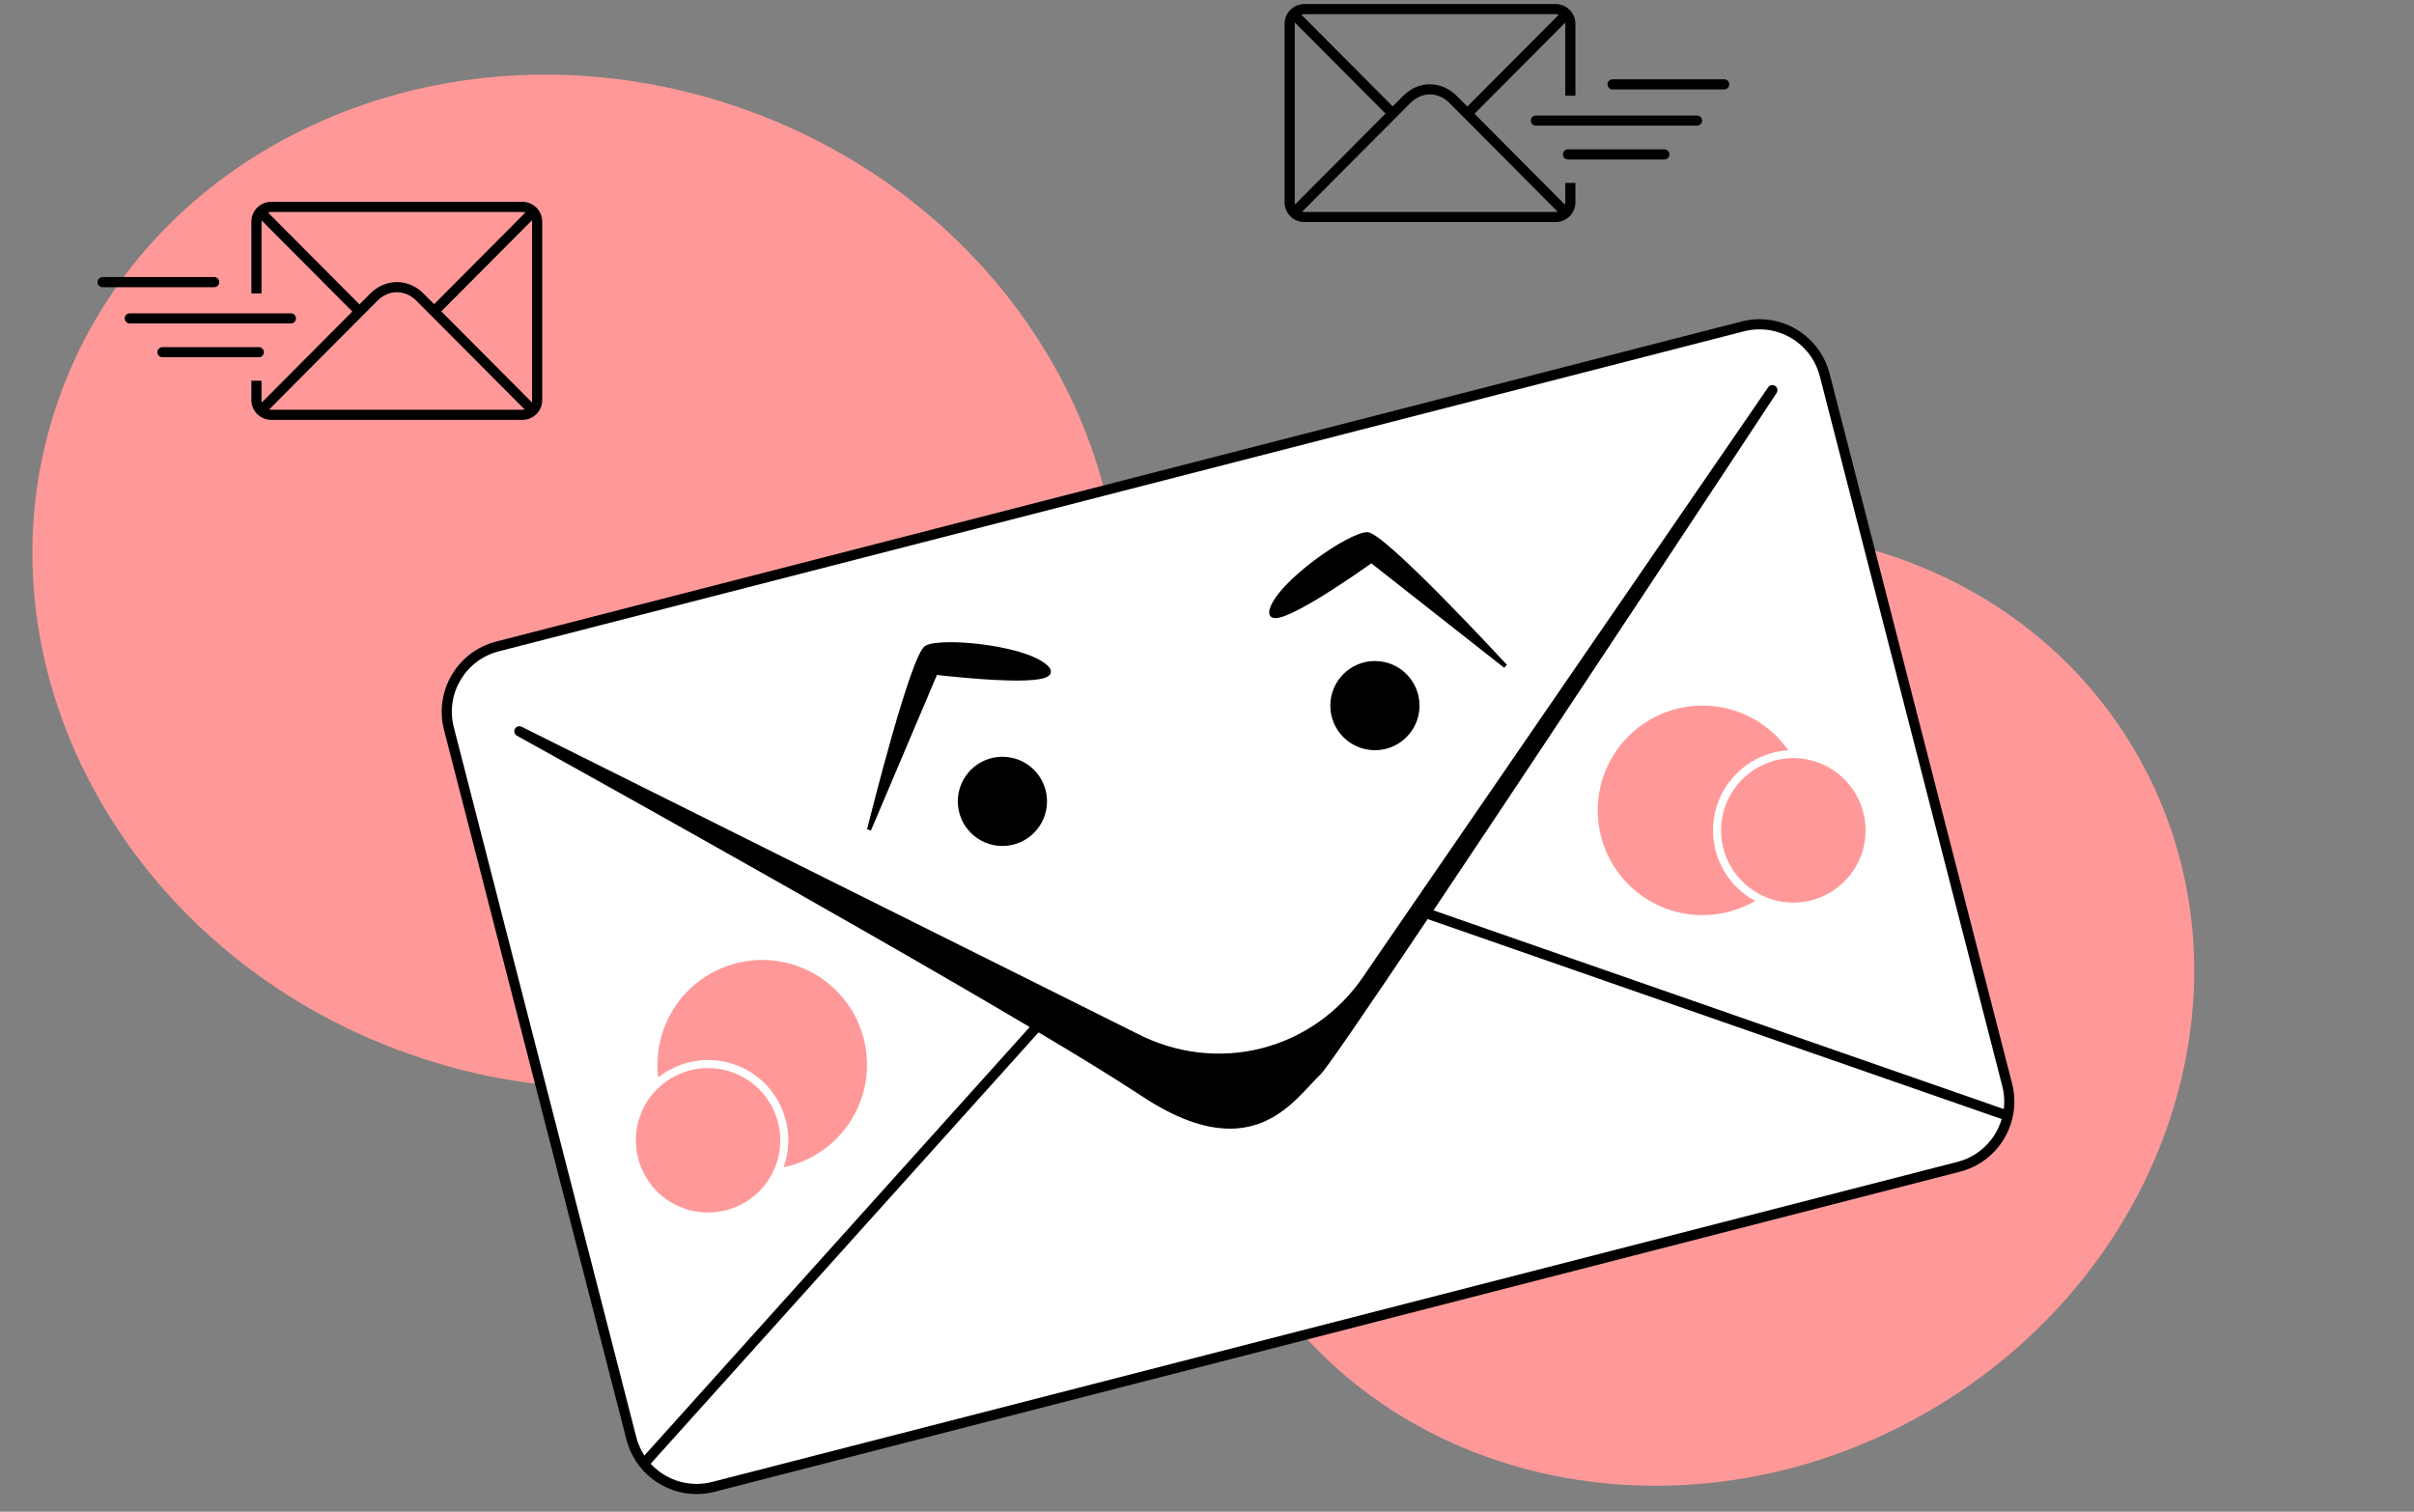 <?xml version="1.0" encoding="utf-8"?>
<!-- Generator: Adobe Illustrator 15.0.0, SVG Export Plug-In . SVG Version: 6.00 Build 0)  -->
<!DOCTYPE svg PUBLIC "-//W3C//DTD SVG 1.1//EN" "http://www.w3.org/Graphics/SVG/1.1/DTD/svg11.dtd">
<svg version="1.1" id="Ebene_1" xmlns="http://www.w3.org/2000/svg" xmlns:xlink="http://www.w3.org/1999/xlink" x="0px" y="0px"
	 width="595.279px" height="372.814px" viewBox="0 0 595.279 372.814" enable-background="new 0 0 595.279 372.814"
	 xml:space="preserve">
<rect x="0" y="0" width="595.279" height="372.814" fill="#808080" stroke="none"/>
<g id="sun_1_">
	<path fill="#FF9999" enable-background="new    " d="M527.238,186.49c-31.33-55.309-105.791-72.348-166.311-38.065
		c-60.527,34.285-84.18,106.92-52.852,162.23c31.34,55.302,105.799,72.35,166.32,38.066
		C534.907,314.429,558.577,241.801,527.238,186.49z"/>
	<path fill="#FF9999" enable-background="new    " d="M182.993,26.75C112.508,1.997,37.042,34.161,14.422,98.569
		c-22.605,64.412,16.192,136.688,86.67,161.436c70.479,24.735,145.95-7.41,168.563-71.827
		C292.273,123.77,253.468,51.498,182.993,26.75z"/>
</g>
<g id="contact">
	<path fill="#EDF8FA" d="M114.931,155.689"/>
	<g>
		<g>
			<path fill="#FFFFFF" d="M110.693,179.653c-2.284-8.886,3.067-17.939,11.954-20.226l307.087-78.93
				c8.887-2.284,17.94,3.067,20.225,11.953l45,175.075c2.283,8.885-3.068,17.938-11.953,20.225l-307.086,78.93
				c-8.887,2.285-17.941-3.065-20.226-11.952L110.693,179.653z"/>
			<path d="M171.77,368.459c-8.148,0-15.258-5.519-17.287-13.419l-45-175.075c-2.452-9.538,3.313-19.294,12.853-21.747
				l307.088-78.93c1.462-0.376,2.963-0.566,4.459-0.566c8.147,0,15.256,5.52,17.287,13.419l44.999,175.075
				c2.452,9.538-3.313,19.294-12.853,21.747l-307.086,78.93C174.768,368.267,173.267,368.459,171.77,368.459z M433.881,81.22
				c-1.287,0-2.578,0.164-3.837,0.488l-307.087,78.93c-8.204,2.109-13.163,10.5-11.054,18.702l45,175.075
				c1.747,6.796,7.859,11.542,14.866,11.542c1.287,0,2.579-0.164,3.838-0.488l307.086-78.93
				c8.203-2.109,13.162-10.499,11.054-18.702L448.748,92.762C447.001,85.967,440.887,81.22,433.881,81.22z"/>
		</g>
		<g>
			<circle cx="339.047" cy="174.015" r="10.999"/>
			<path d="M337.298,131.245c-4.466-0.251-22.59,12.352-24.237,19.145c-0.16,0.656-0.097,1.175,0.189,1.537
				c0.268,0.339,0.693,0.512,1.269,0.512c4.526,0,21.09-11.693,23.643-13.517l32.76,25.766l0.676-0.732
				C368.525,160.633,341.452,131.508,337.298,131.245z"/>
			<circle cx="247.189" cy="197.627" r="11"/>
			<path d="M234.306,158.376c-2.161,0-4.992,0.162-6.211,0.938c-3.511,2.233-13.182,40.805-14.272,45.194l0.946,0.315l16.274-38.371
				c2.078,0.241,12.35,1.388,19.717,1.388c6.679,0,7.938-0.919,8.291-1.72c0.161-0.366,0.208-0.963-0.488-1.724
				C254.964,160.468,242.163,158.376,234.306,158.376z"/>
		</g>
		<path d="M495.172,273.878L353.484,224.51c32.356-48.27,81.61-123.039,84.616-127.604c0.377-0.572,0.224-1.342-0.346-1.726
			c-0.568-0.382-1.34-0.235-1.729,0.329l-95.31,138.705l-4.457,6.511c-5.966,8.844-14.872,15.156-25.074,17.779
			c-10.3,2.648-21.403,1.32-30.947-3.691l-151.61-75.588c-0.607-0.302-1.348-0.062-1.664,0.538
			c-0.315,0.603-0.093,1.347,0.501,1.676c0.973,0.536,79.019,43.711,126.451,71.849l-95.33,106.019
			c-0.461,0.515-0.419,1.305,0.094,1.767c0.239,0.215,0.537,0.319,0.836,0.319c0.342,0,0.683-0.14,0.93-0.413l95.663-106.39
			c10.409,6.196,19.206,11.599,25.16,15.545c8.333,5.524,15.542,8.21,22.04,8.21c0.001,0,0.001,0,0.001,0
			c9.78,0,15.579-6.233,19.812-10.787c0.903-0.972,1.755-1.889,2.551-2.643c1.429-1.353,12.114-17.008,26.372-38.259l142.307,49.581
			c0.136,0.047,0.274,0.068,0.41,0.068c0.519,0,1.001-0.322,1.182-0.839C496.168,274.818,495.824,274.105,495.172,273.878z"/>
	</g>
</g>
<g id="cloud-front">
	<g>
		<path d="M385.99,49.888c0,0.201-0.033,0.395-0.08,0.582l-22.313-22.416l22.363-22.462c0.012,0.097,0.028,0.19,0.028,0.291v17.704
			h2.5V5.884c0-2.693-2.19-4.884-4.885-4.884h-61.949c-2.692,0-4.885,2.19-4.885,4.884v44.005c0,2.692,2.191,4.883,4.885,4.883
			h61.949c1.271,0,2.42-0.498,3.289-1.297c0.047-0.035,0.104-0.053,0.146-0.096c0.024-0.026,0.035-0.062,0.059-0.089
			c0.857-0.88,1.391-2.079,1.391-3.401v-4.777h-2.5v4.777H385.99z M321.656,3.5h61.948c0.271,0,0.529,0.055,0.773,0.14
			l-22.545,22.644l-2.594-2.604c-1.83-1.866-4.187-2.894-6.632-2.894c-2.479,0-4.86,1.054-6.688,2.951l-2.492,2.503L320.92,3.627
			C321.153,3.552,321.397,3.5,321.656,3.5z M319.27,49.888V5.884c0-0.116,0.019-0.227,0.033-0.337l22.359,22.465l-22.324,22.421
			C319.298,50.258,319.27,50.077,319.27,49.888z M383.604,52.271h-61.948c-0.191,0-0.373-0.026-0.552-0.069l26.603-26.717
			c1.365-1.419,3.106-2.2,4.901-2.2c1.769,0,3.49,0.762,4.854,2.15l26.654,26.779C383.952,52.251,383.781,52.271,383.604,52.271z"/>
		<path d="M425.175,19.551h-27.516c-0.689,0-1.25,0.56-1.25,1.25c0,0.689,0.561,1.25,1.25,1.25h27.516c0.689,0,1.25-0.561,1.25-1.25
			C426.425,20.11,425.865,19.551,425.175,19.551z"/>
		<path d="M418.483,28.489h-39.735c-0.689,0-1.25,0.561-1.25,1.25c0,0.69,0.561,1.25,1.25,1.25h39.735c0.691,0,1.25-0.56,1.25-1.25
			C419.733,29.05,419.175,28.489,418.483,28.489z"/>
		<path d="M410.417,36.829h-23.76c-0.689,0-1.25,0.56-1.25,1.25c0,0.689,0.561,1.25,1.25,1.25h23.76c0.69,0,1.25-0.561,1.25-1.25
			C411.667,37.388,411.108,36.829,410.417,36.829z"/>
	</g>
</g>
<g id="cloud-back">
	<g>
		<path d="M64.49,93.89h-2.5v4.776c0,1.322,0.533,2.521,1.392,3.401c0.022,0.028,0.032,0.062,0.059,0.089
			c0.043,0.043,0.1,0.062,0.146,0.097c0.868,0.799,2.018,1.297,3.288,1.297h61.949c2.693,0,4.885-2.19,4.885-4.884V54.661
			c0-2.692-2.19-4.884-4.885-4.884h-61.95c-2.692,0-4.885,2.191-4.885,4.884v17.704h2.5V54.661c0-0.1,0.019-0.193,0.029-0.291
			l22.363,22.462L64.57,99.248c-0.047-0.188-0.08-0.381-0.08-0.582L64.49,93.89L64.49,93.89z M129.559,52.406l-22.506,22.613
			l-2.492-2.503c-1.828-1.898-4.209-2.952-6.689-2.952c-2.444,0-4.801,1.027-6.631,2.894l-2.594,2.605L66.102,52.418
			c0.244-0.085,0.502-0.141,0.772-0.141h61.949C129.081,52.278,129.325,52.329,129.559,52.406z M131.141,99.211l-22.324-22.422
			l22.359-22.465c0.016,0.111,0.032,0.223,0.032,0.337v44.005C131.208,98.855,131.182,99.035,131.141,99.211z M66.364,100.991
			l26.654-26.777c1.363-1.39,3.086-2.151,4.854-2.151c1.795,0,3.537,0.782,4.902,2.201l26.602,26.716
			c-0.178,0.043-0.358,0.07-0.551,0.07h-61.95C66.699,101.05,66.528,101.029,66.364,100.991z"/>
		<path d="M25.305,68.328h27.516c0.689,0,1.25,0.561,1.25,1.25c0,0.69-0.561,1.25-1.25,1.25H25.305c-0.689,0-1.25-0.56-1.25-1.25
			C24.055,68.889,24.615,68.328,25.305,68.328z"/>
		<path d="M31.995,77.268h39.736c0.689,0,1.25,0.56,1.25,1.25c0,0.689-0.561,1.25-1.25,1.25H31.995c-0.69,0-1.25-0.561-1.25-1.25
			C30.745,77.827,31.305,77.268,31.995,77.268z"/>
		<path d="M40.063,85.607h23.76c0.689,0,1.25,0.56,1.25,1.25s-0.561,1.25-1.25,1.25h-23.76c-0.691,0-1.25-0.56-1.25-1.25
			S39.37,85.607,40.063,85.607z"/>
	</g>
</g>
<g id="sun">
	<path fill="#FF9999" enable-background="new    " d="M422.417,204.779c0-10.505,8.225-19.102,18.568-19.748
		c-4.674-6.659-12.405-11.016-21.158-11.016c-14.269,0-25.836,11.567-25.836,25.836c0,14.27,11.567,25.836,25.836,25.836
		c4.728,0,9.154-1.275,12.967-3.492C426.618,218.837,422.417,212.289,422.417,204.779z"/>
	<path fill="#FF9999" enable-background="new    " d="M442.227,186.969c-9.82,0-17.81,7.99-17.81,17.811s7.989,17.81,17.81,17.81
		s17.811-7.989,17.811-17.81S452.047,186.969,442.227,186.969z"/>
	<path fill="#FF9999" enable-background="new    " d="M198.146,238.834c-13.115-5.623-28.304,0.448-33.927,13.563
		c-1.863,4.344-2.436,8.915-1.901,13.293c5.521-4.353,13.194-5.633,20.096-2.673c9.655,4.14,14.314,15.087,10.832,24.848
		c7.961-1.671,15.013-7.059,18.463-15.104C217.332,259.647,211.26,244.458,198.146,238.834z"/>
	<path fill="#FF9999" enable-background="new    " d="M181.626,264.855c-9.026-3.871-19.517,0.323-23.388,9.349
		c-3.87,9.025,0.324,19.519,9.349,23.389c9.025,3.87,19.518-0.324,23.389-9.35C194.846,279.217,190.651,268.725,181.626,264.855z"/>
</g>
</svg>
